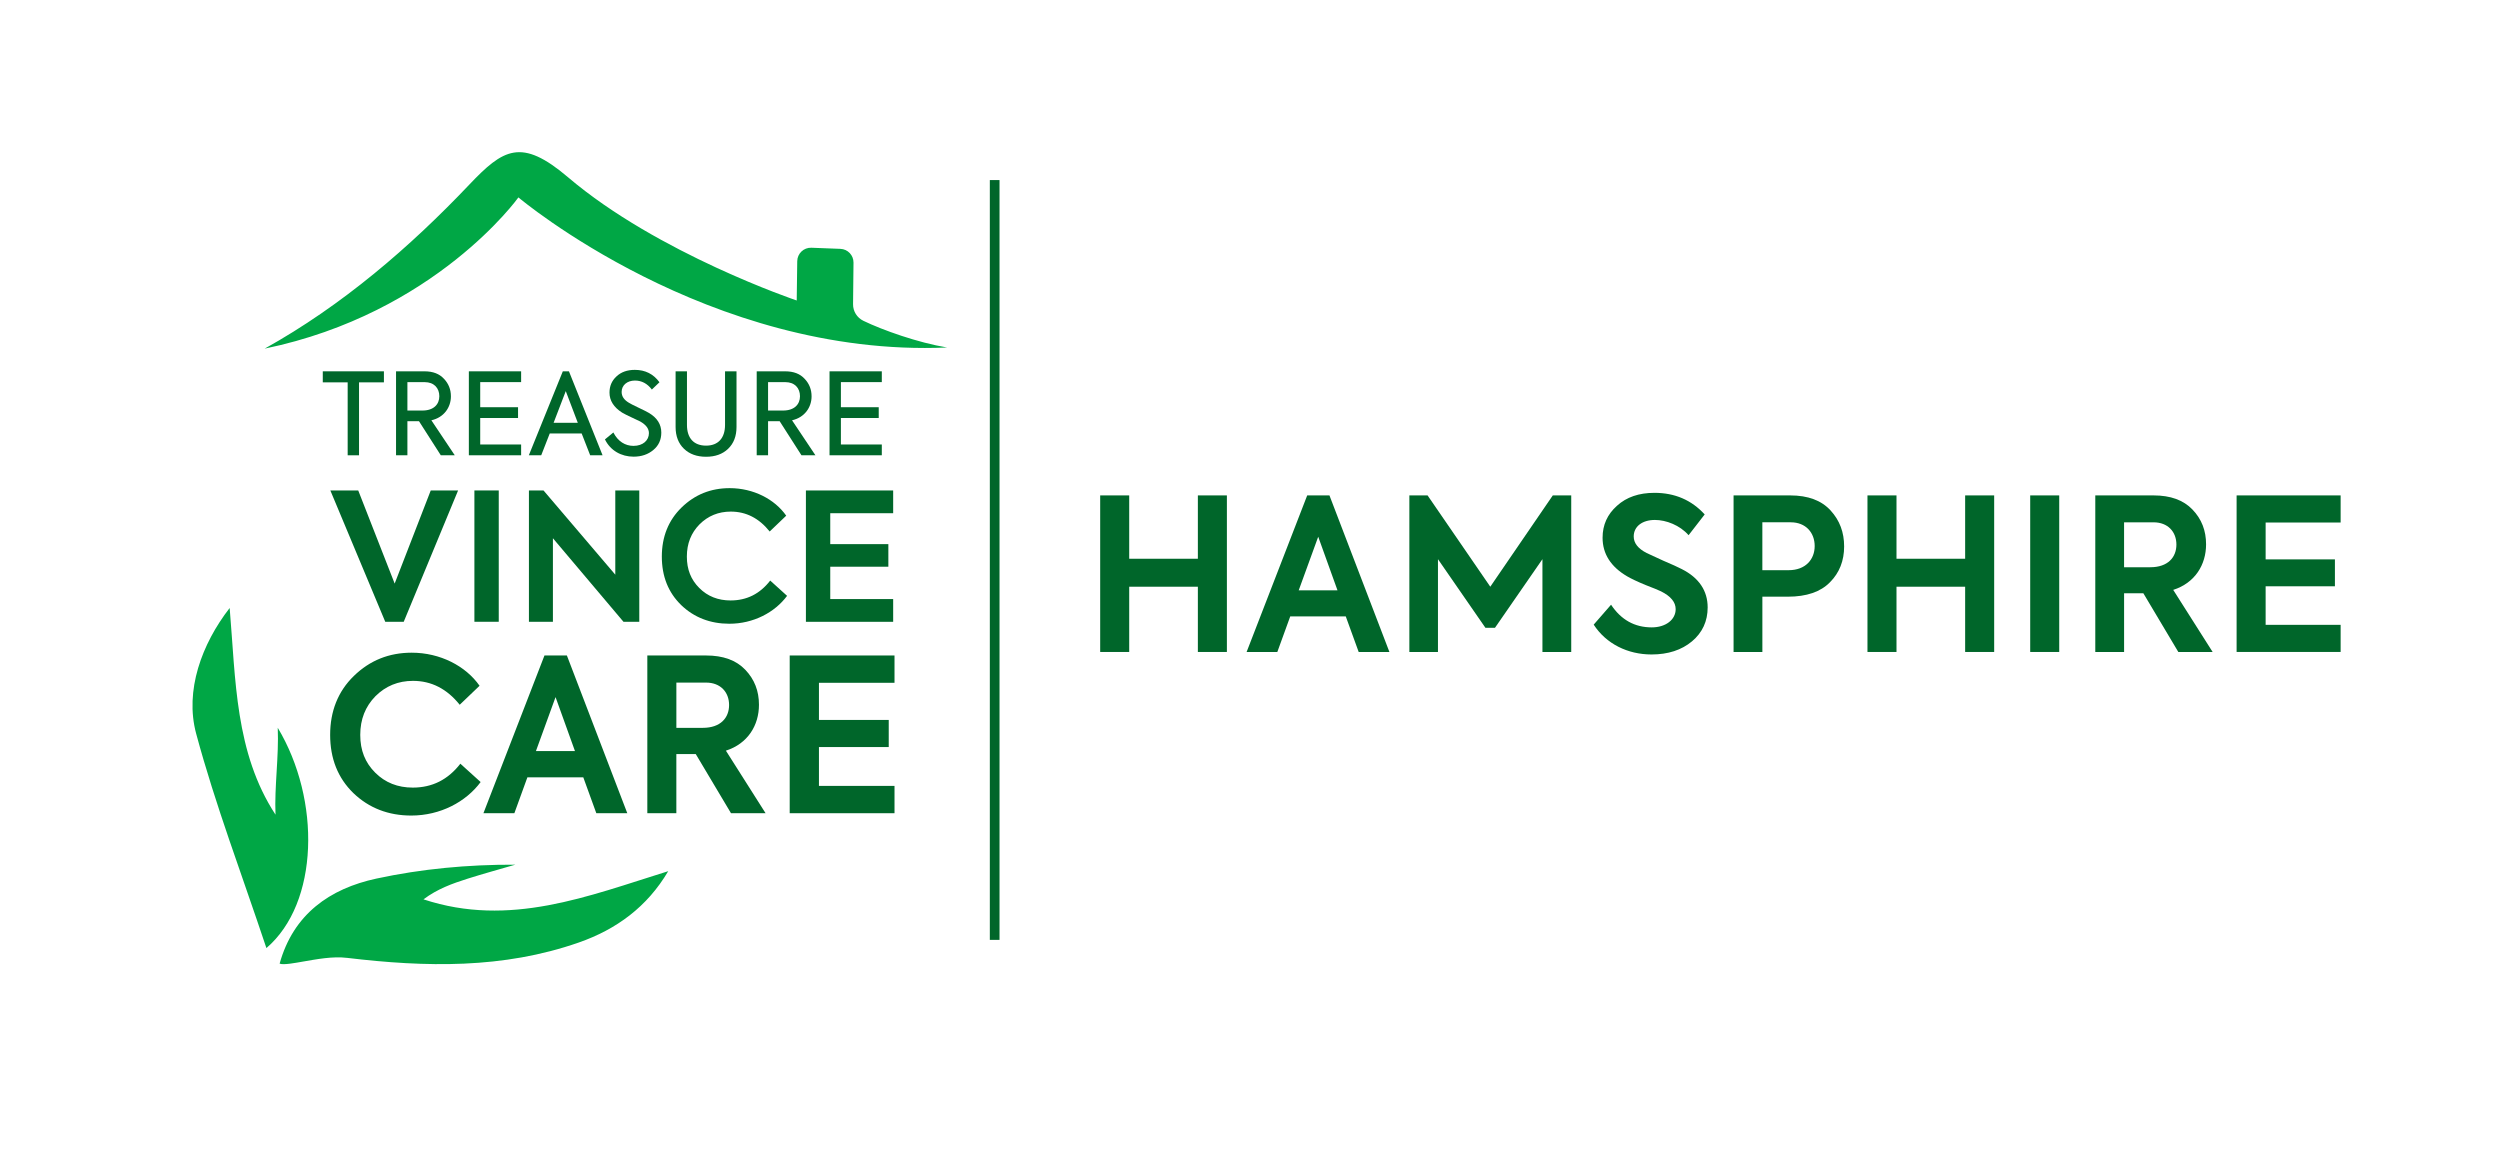 <?xml version="1.0" encoding="UTF-8"?><svg id="Layer_1" xmlns="http://www.w3.org/2000/svg" viewBox="0 0 1346.27 628.86"><defs><style>.cls-1{fill:#00a745;}.cls-2{fill:#00662a;}.cls-3{fill:none;stroke:#00662a;stroke-miterlimit:10;stroke-width:5.22px;}</style></defs><g><g><path class="cls-1" d="m150.58,518.91c7.4-26.61,27-40.38,52.14-45.79,24.25-5.22,49.12-7.57,74.76-7.48-8.57,2.5-17.19,4.86-25.7,7.55-8.21,2.6-16.31,5.53-23.73,11.12,46.43,15.33,88.59-1.74,131.79-15.17-11.31,19.21-27.88,31.32-48.15,38.41-40.76,14.26-82.5,13.32-124.71,8.28-7.95-.95-16.21.69-24.45,2.1-2.77.47-10.16,1.92-11.96.98Z"/><path class="cls-1" d="m123.68,327.43c3.28,38.54,2.83,77.89,24.68,111.28h0c-.63-15.26,1.86-31.09,1.21-46.8,23.31,38.88,22.23,94.37-6.11,118.63-13.24-39.72-27.49-77.07-37.83-115.48-6.22-23.12,2.99-48.26,18.04-67.64Z"/></g><g><path class="cls-2" d="m187.22,205.9h-13.4v-5.94h32.92v5.94h-13.4v39.28h-6.12v-39.28Z"/><path class="cls-2" d="m237.38,245.18l-11.75-18.36h-6.24v18.36h-6.12v-45.22h15.36c4.53,0,8.01,1.35,10.46,4.04,2.51,2.63,3.73,5.81,3.73,9.42,0,5.93-3.73,11.38-10.52,12.91l12.6,18.85h-7.53Zm-17.99-39.4v15.3h8.08c6.12,0,9.11-3.37,9.11-7.71s-2.81-7.59-7.89-7.59h-9.3Z"/><path class="cls-2" d="m252.48,245.18v-45.22h28.15v5.81h-22.03v13.52h20.37v5.81h-20.37v14.26h22.03v5.81h-28.15Z"/><path class="cls-2" d="m317.82,245.18l-4.59-11.75h-17.19l-4.59,11.75h-6.67l18.3-45.22h3.3l18.11,45.22h-6.67Zm-13.15-34.57l-6.55,17.07h13.03l-6.48-17.07Z"/><path class="cls-2" d="m325.77,236.62l4.53-3.73c2.45,4.83,6.42,7.22,10.83,7.22,5.14,0,8.32-3,8.32-6.85,0-2.45-1.59-4.53-4.71-6.3-.79-.42-2.38-1.16-4.65-2.2s-3.92-1.9-5.08-2.57c-4.53-2.88-6.79-6.49-6.79-10.77,0-3.49,1.22-6.36,3.73-8.69,2.51-2.38,5.81-3.55,9.91-3.55,5.57,0,10.03,2.21,13.27,6.67l-4.1,3.92c-2.45-3.24-5.51-4.84-9.11-4.84-4.1,0-7.16,2.45-7.16,6.12,0,2.38,1.29,4.28,3.86,5.81.79.49,2.51,1.41,5.26,2.69,2.75,1.29,4.65,2.26,5.69,2.88,4.34,2.63,6.55,6.12,6.55,10.52,0,3.86-1.41,6.98-4.28,9.36-2.82,2.38-6.37,3.61-10.65,3.61-6.55,0-12.48-3.24-15.42-9.3Z"/><path class="cls-2" d="m363.82,199.96h6.12v28.88c0,7.16,3.73,11.14,10.28,11.14s10.22-4.1,10.22-11.14v-28.88h6.18v29.98c0,4.96-1.53,8.87-4.53,11.75-3,2.88-6.98,4.28-11.87,4.28s-8.87-1.41-11.87-4.28c-3-2.88-4.53-6.79-4.53-11.75v-29.98Z"/><path class="cls-2" d="m431.6,245.18l-11.75-18.36h-6.24v18.36h-6.12v-45.22h15.36c4.53,0,8.01,1.35,10.46,4.04,2.51,2.63,3.73,5.81,3.73,9.42,0,5.93-3.73,11.38-10.52,12.91l12.6,18.85h-7.53Zm-17.99-39.4v15.3h8.08c6.12,0,9.11-3.37,9.11-7.71s-2.81-7.59-7.89-7.59h-9.3Z"/><path class="cls-2" d="m446.71,245.18v-45.22h28.15v5.81h-22.03v13.52h20.37v5.81h-20.37v14.26h22.03v5.81h-28.15Z"/></g><g><path class="cls-2" d="m190.32,427.11c-8.39-8.16-12.53-18.62-12.53-31.38s4.25-23.45,12.76-31.72c8.62-8.39,18.96-12.53,31.15-12.53,15.29,0,29.08,7.13,36.55,17.81l-10.69,10.23c-6.9-8.62-15.29-12.87-25.17-12.87-7.93,0-14.71,2.76-20.23,8.28-5.4,5.52-8.16,12.41-8.16,20.81s2.65,14.94,8.05,20.34c5.4,5.4,12.18,8.05,20.23,8.05,10.46,0,18.96-4.25,25.63-12.87l10.92,9.88c-7.93,10.69-21.72,18.04-37.35,18.04-12.3,0-22.76-4.02-31.15-12.07Z"/><path class="cls-2" d="m321.12,437.92l-7.01-19.31h-30.11l-7.01,19.31h-16.66l32.87-84.94h12.07l32.53,84.94h-16.67Zm-21.95-62.53l-10.57,29.08h21.03l-10.46-29.08Z"/><path class="cls-2" d="m393.65,437.92l-18.97-31.84h-10.46v31.84h-15.63v-84.94h31.61c9.2,0,16.21,2.52,21.15,7.7,4.94,5.17,7.36,11.38,7.36,18.85,0,11.03-5.98,20.92-17.81,24.71l21.37,33.68h-18.62Zm-29.42-70.34v24.37h14.25c9.54,0,14.14-5.4,14.14-12.3s-4.6-12.07-12.41-12.07h-15.97Z"/><path class="cls-2" d="m425.26,437.92v-84.94h56.44v14.71h-40.69v20h37.58v14.6h-37.58v20.92h40.69v14.71h-56.44Z"/></g><g><path class="cls-2" d="m231.95,264.11h14.74l-29.28,70.72h-9.95l-29.57-70.72h15.02l19.62,50.15,19.43-50.15Z"/><path class="cls-2" d="m255.47,264.11h13.11v70.72h-13.11v-70.72Z"/><path class="cls-2" d="m331.34,264.11h12.92v70.72h-8.52l-37.99-44.98v44.98h-12.92v-70.72h7.85l38.66,45.36v-45.36Z"/><path class="cls-2" d="m366.83,325.84c-6.99-6.8-10.43-15.5-10.43-26.12s3.54-19.52,10.62-26.42c7.18-6.99,15.79-10.43,25.93-10.43,12.73,0,24.22,5.93,30.43,14.83l-8.9,8.52c-5.74-7.18-12.73-10.72-20.96-10.72-6.6,0-12.25,2.3-16.84,6.89-4.5,4.59-6.8,10.33-6.8,17.32s2.2,12.44,6.7,16.94c4.5,4.5,10.15,6.7,16.84,6.7,8.71,0,15.79-3.54,21.34-10.71l9.09,8.23c-6.6,8.9-18.09,15.02-31.1,15.02-10.24,0-18.95-3.35-25.93-10.05Z"/><path class="cls-2" d="m433.99,334.84v-70.72h46.99v12.25h-33.88v16.65h31.29v12.16h-31.29v17.42h33.88v12.25h-46.99Z"/></g><path class="cls-1" d="m142.53,187.74c41.87-23.28,78.39-54.84,110.02-88.14,18.47-19.44,28.11-25.6,53.34-4.14,48.33,41.12,123.15,66.36,123.15,66.36l.28-21.17c.06-4.13,3.5-7.4,7.62-7.24l15.62.6c3.97.15,7.1,3.44,7.06,7.42l-.24,22.39c-.04,3.81,2.13,7.28,5.56,8.94,10.36,5.01,29.41,11.79,45.08,14.37-128.51,5.6-230.85-80.82-230.85-80.82,0,0-44.61,62.45-136.64,81.43Z"/></g><g><g><path class="cls-2" d="m592.46,351.09v-84.31h15.63v34.11h36.97v-34.11h15.63v84.31h-15.63v-35.14h-36.97v35.14h-15.63Z"/><path class="cls-2" d="m731.66,351.09l-6.96-19.17h-29.89l-6.96,19.17h-16.54l32.63-84.31h11.98l32.29,84.31h-16.54Zm-21.79-62.06l-10.5,28.86h20.88l-10.38-28.86Z"/><path class="cls-2" d="m758.95,351.09v-84.31h9.81l33.77,49.17,33.66-49.17h9.93v84.31h-15.51v-49.97l-25.56,36.96h-5.14l-25.56-36.96v49.97h-15.4Z"/><path class="cls-2" d="m858.22,336.37l9.35-10.73c5.36,8.1,12.66,12.21,21.9,12.21,7.64,0,12.89-4.22,12.89-9.81,0-3.76-2.63-6.96-7.87-9.58-1.14-.57-3.88-1.71-8.33-3.42-4.45-1.82-7.76-3.42-9.93-4.68-8.78-5.14-13.23-12.09-13.23-20.77,0-6.96,2.62-12.66,7.76-17.23,5.14-4.68,11.86-6.96,20.19-6.96,10.95,0,19.96,3.88,27.04,11.63l-8.67,11.18c-4.68-5.36-12.09-8.21-18.14-8.21-6.85,0-11.41,3.54-11.41,8.9,0,3.53,2.28,6.5,6.96,8.9l8.9,4.11c4.68,1.94,7.99,3.54,10.04,4.56,9.24,4.68,13.92,11.64,13.92,20.65,0,7.41-2.85,13.57-8.44,18.25-5.59,4.68-12.89,7.07-21.79,7.07-12.78,0-24.42-5.7-31.15-16.08Z"/><path class="cls-2" d="m963.99,266.78c9.7,0,16.89,2.74,21.79,8.1,4.91,5.36,7.3,11.75,7.3,19.4s-2.51,14.15-7.64,19.28c-5.02,5.14-12.55,7.76-22.7,7.76h-13.69v29.78h-15.51v-84.31h30.46Zm-.8,40.27c9.13,0,14.03-5.82,14.03-13.01s-4.79-12.78-12.89-12.78h-15.29v25.78h14.15Z"/><path class="cls-2" d="m1005.65,351.09v-84.31h15.63v34.11h36.97v-34.11h15.63v84.31h-15.63v-35.14h-36.97v35.14h-15.63Z"/><path class="cls-2" d="m1093.28,266.78h15.63v84.31h-15.63v-84.31Z"/><path class="cls-2" d="m1173.04,351.09l-18.82-31.6h-10.38v31.6h-15.51v-84.31h31.37c9.13,0,16.09,2.51,20.99,7.64,4.91,5.14,7.3,11.3,7.3,18.71,0,10.95-5.93,20.76-17.69,24.53l21.22,33.43h-18.48Zm-29.21-69.82v24.19h14.15c9.47,0,14.03-5.37,14.03-12.21s-4.57-11.98-12.32-11.98h-15.86Z"/><path class="cls-2" d="m1204.43,351.09v-84.31h56.02v14.6h-40.39v19.85h37.31v14.49h-37.31v20.76h40.39v14.6h-56.02Z"/></g><line class="cls-3" x1="535.64" y1="96.97" x2="535.64" y2="506.13"/></g></svg>